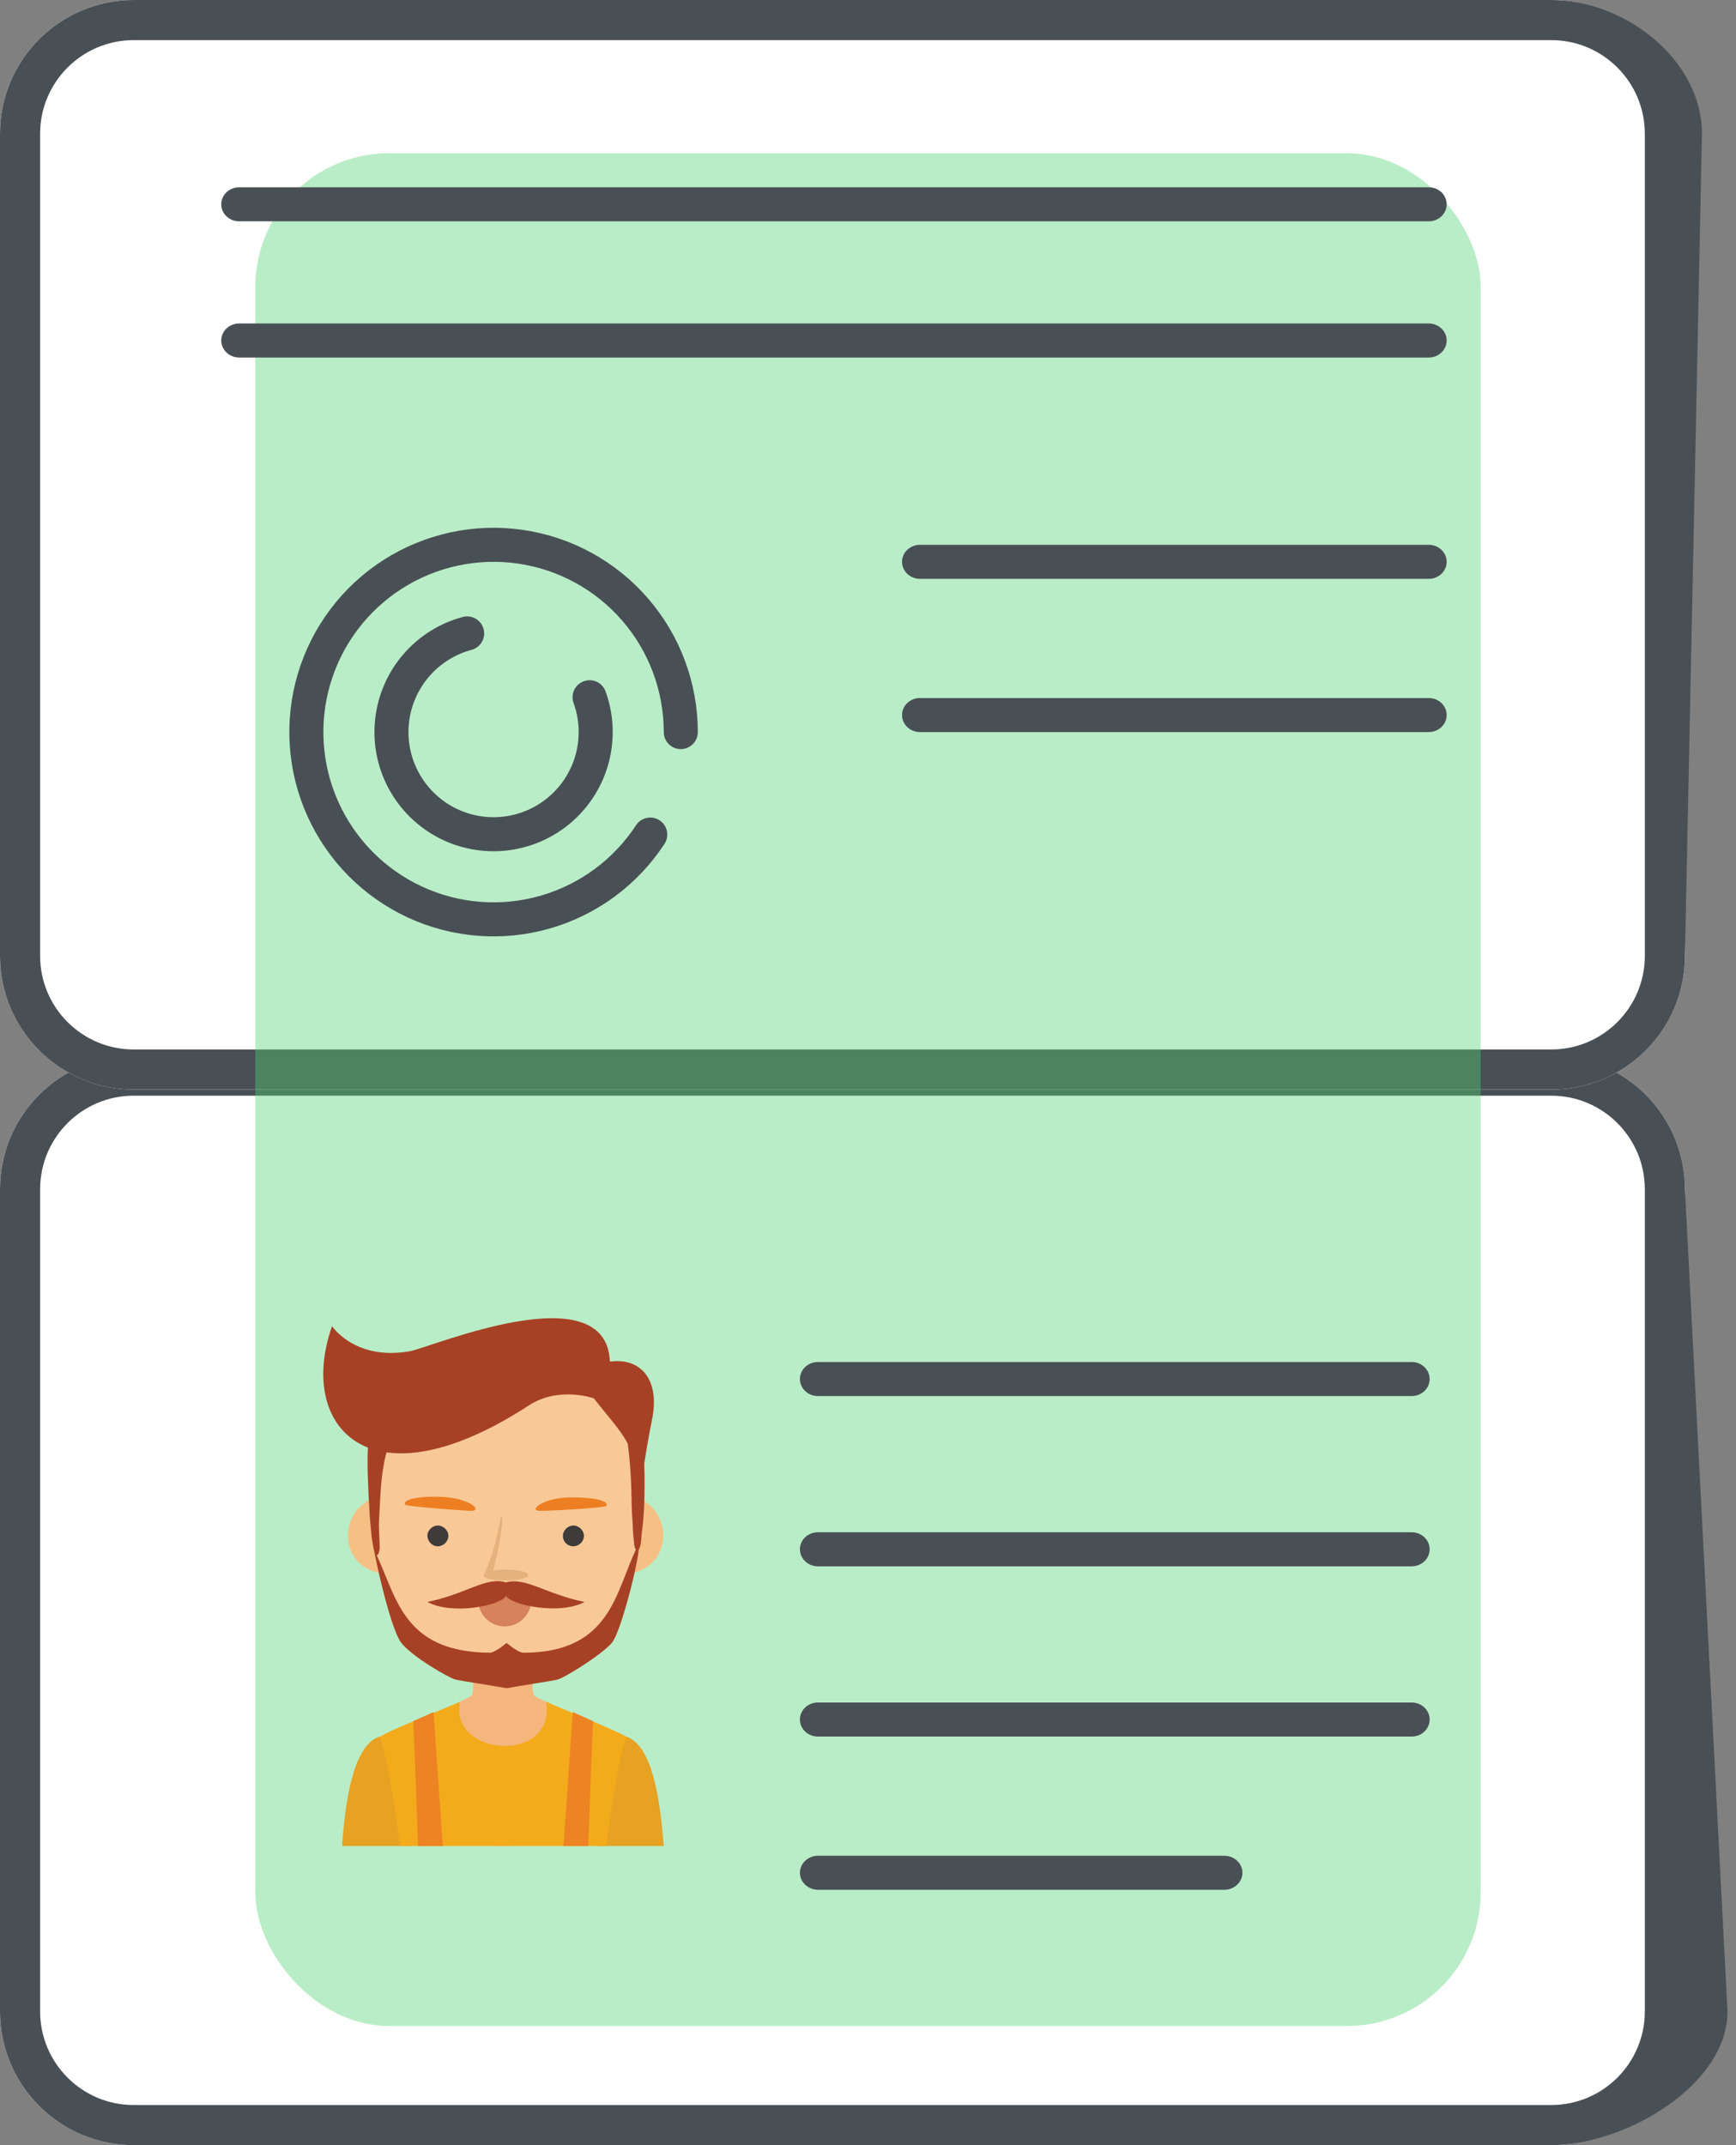 <svg width="102" height="126" viewBox="0 0 102 126" fill="none" xmlns="http://www.w3.org/2000/svg">
<rect x="0" y="0" width="102" height="126" fill="#808080" stroke="none"/>
<path d="M7.857 126C3.518 126 4.19489e-08 122.482 9.36955e-08 118.143L6.69497e-07 69.857C7.21243e-07 65.518 3.518 62 7.857 62L91.143 62C95.482 62 99 65.518 99 69.857L99 118.143C99 122.482 95.482 126 91.143 126L7.857 126Z" fill="white"/>
<path fill-rule="evenodd" clip-rule="evenodd" d="M2.357 69.857L2.357 118.143C2.357 121.18 4.82 123.643 7.857 123.643L91.143 123.643C94.18 123.643 96.643 121.18 96.643 118.143L96.643 69.857C96.643 66.82 94.18 64.357 91.143 64.357L7.857 64.357C4.82 64.357 2.357 66.82 2.357 69.857ZM9.36955e-08 118.143C4.19489e-08 122.482 3.518 126 7.857 126L91.143 126C95.482 126 101.5 122.482 101.5 118.143L99 69.857C99 65.518 95.482 62 91.143 62L7.857 62C3.518 62 7.21243e-07 65.518 6.69497e-07 69.857L9.36955e-08 118.143Z" fill="#495055"/>
<path d="M7.857 64C3.518 64 4.19489e-08 60.482 9.36955e-08 56.143L6.69497e-07 7.857C7.21243e-07 3.518 3.518 4.19489e-08 7.857 9.36955e-08L91.143 1.08687e-06C95.482 1.13861e-06 99 3.518 99 7.857L99 56.143C99 60.482 95.482 64 91.143 64L7.857 64Z" fill="white"/>
<path fill-rule="evenodd" clip-rule="evenodd" d="M2.357 7.857L2.357 56.143C2.357 59.18 4.82 61.643 7.857 61.643L91.143 61.643C94.18 61.643 96.643 59.18 96.643 56.143L96.643 7.857C96.643 4.82 94.18 2.357 91.143 2.357L7.857 2.357C4.82 2.357 2.357 4.82 2.357 7.857ZM9.36955e-08 56.143C4.19489e-08 60.482 3.518 64 7.857 64L91.143 64C95.482 64 99 60.482 99 56.143L100 7.857C100 3.518 95.482 1.13861e-06 91.143 1.08687e-06L7.857 9.36955e-08C3.518 4.19489e-08 7.21243e-07 3.518 6.69497e-07 7.857L9.36955e-08 56.143Z" fill="#495055"/>
<rect opacity="0.4" x="15" y="9" width="72" height="110" rx="7.857" fill="#51D375"/>
<g clip-path="url(#clip0)">
<path fill-rule="evenodd" clip-rule="evenodd" d="M26.236 103.864C26.055 103.757 22.309 101.997 22.309 101.997C20.636 102.535 20.273 106.235 20.091 108.426H24.091L26.236 103.864Z" fill="#E7A123"/>
<path fill-rule="evenodd" clip-rule="evenodd" d="M32.855 103.864C33.036 103.757 36.782 101.997 36.782 101.997C38.455 102.535 38.818 106.235 39 108.426H35L32.855 103.864Z" fill="#E7A123"/>
<path fill-rule="evenodd" clip-rule="evenodd" d="M29.545 97.938H27.8V99.051C27.8 99.734 27.691 99.59 27.036 99.949C27.036 99.949 26.418 100.452 26.236 100.524C27.036 103.002 27.582 106.199 29.109 108.462H29.545H29.982C31.509 106.235 32.091 103.002 32.855 100.524C32.673 100.452 32.054 99.949 32.054 99.949C31.4 99.59 31.291 99.734 31.291 99.051V97.938H29.545Z" fill="#F5B67E"/>
<path fill-rule="evenodd" clip-rule="evenodd" d="M27.036 99.949C26.091 100.38 22.673 101.709 22.309 102.033C22.636 102.715 23.109 105.481 23.509 108.427H29.545H35.618C36.018 105.445 36.491 102.679 36.818 102.033C36.418 101.709 33 100.38 32.091 99.949C32.673 103.649 26.345 103.182 27.036 99.949Z" fill="#F3AB1C"/>
<path fill-rule="evenodd" clip-rule="evenodd" d="M34.236 89.783C33.982 91.076 34.818 92.154 36.127 92.406C37.437 92.621 38.673 91.939 38.927 90.645C39.182 89.352 38.346 88.095 37.036 87.879C35.764 87.592 34.491 88.454 34.236 89.783Z" fill="#F6C085"/>
<path fill-rule="evenodd" clip-rule="evenodd" d="M25.182 89.783C25.436 91.076 24.6 92.154 23.291 92.406C21.982 92.621 20.745 91.939 20.491 90.645C20.236 89.352 21.073 88.095 22.382 87.879C23.691 87.592 24.927 88.454 25.182 89.783Z" fill="#F6C085"/>
<path fill-rule="evenodd" clip-rule="evenodd" d="M36.2 81.773C34.927 80.049 32.964 78.935 30.855 78.863C30.855 78.863 30.818 78.863 30.745 78.863V78.791C30.745 78.791 30.236 78.827 29.727 78.827C29.218 78.791 28.709 78.791 28.709 78.791V78.863C28.636 78.863 28.6 78.863 28.6 78.863C26.491 78.935 24.527 80.049 23.255 81.773C21.982 83.461 21.8 85.617 21.909 87.664C22.164 92.945 22.636 98.871 29.764 98.907C36.891 98.979 37.291 92.909 37.545 87.664C37.655 85.617 37.473 83.461 36.2 81.773Z" fill="#F8C997"/>
<path fill-rule="evenodd" clip-rule="evenodd" d="M31.182 93.591C31.218 93.699 31.218 93.807 31.218 93.951C31.218 94.813 30.527 95.531 29.654 95.531C28.782 95.531 28.091 94.813 28.091 93.951C28.091 93.843 28.091 93.699 28.127 93.591H31.182Z" fill="#D6825B"/>
<path fill-rule="evenodd" clip-rule="evenodd" d="M22.273 89.281C22.382 87.341 22.382 83.821 24.128 83.821C24.164 83.821 29.364 81.701 35.364 81.701C36.746 81.701 37.073 85.581 37.109 88.095C37.109 88.634 37.146 89.137 37.182 89.676C37.182 89.999 37.219 90.287 37.255 90.61C37.255 90.718 37.291 91.077 37.473 91.041C37.655 91.005 37.691 90.322 37.691 90.179C37.837 89.173 37.873 88.131 37.873 87.09C37.873 85.689 37.837 83.533 36.6 81.486C36.164 80.767 35.873 79.905 35 79.295C32.819 77.894 28.6 78.504 26.164 79.295C24.491 79.833 22.746 80.516 22.164 82.204C21.509 84.036 21.509 85.473 21.728 89.101C21.764 89.496 21.8 89.891 21.837 90.287C21.873 90.538 21.91 90.825 21.982 91.077C22.128 91.616 22.309 91.22 22.309 90.897C22.309 90.322 22.237 89.784 22.273 89.281Z" fill="#A74125"/>
<path fill-rule="evenodd" clip-rule="evenodd" d="M35.836 79.977C35.618 74.768 25.4 79.115 24.091 79.366C20.855 79.941 19.509 77.894 19.509 77.894C17.436 83.785 21.691 88.67 31.109 82.527C32.855 81.414 34.891 82.132 34.891 82.132C36.564 84.287 37.291 84.647 37.618 87.628C37.618 87.628 37.873 85.545 38.309 83.389C38.782 81.126 37.727 79.725 35.836 79.977Z" fill="#A74125"/>
<path fill-rule="evenodd" clip-rule="evenodd" d="M21.982 91.041C21.982 91.256 22.927 95.674 23.582 96.501C24.236 97.327 26.418 98.584 26.782 98.656C27.073 98.728 28.964 99.015 29.764 99.159C30.564 99.015 32.455 98.728 32.746 98.656C33.109 98.584 35.327 97.219 35.946 96.501C36.564 95.782 37.837 90.43 37.473 90.789C36.164 93.376 35.982 97.076 30.746 97.076C30.491 97.076 29.982 96.68 29.764 96.501C29.546 96.68 29.037 97.076 28.782 97.076C23.509 97.04 23.291 93.591 21.982 91.041Z" fill="#A74125"/>
<path fill-rule="evenodd" clip-rule="evenodd" d="M25.109 94.094C26.563 94.884 29.436 94.309 29.727 93.735C30.018 94.274 32.891 94.884 34.345 94.094C32.054 93.627 30.891 92.621 29.727 92.945C28.563 92.585 27.4 93.627 25.109 94.094Z" fill="#A74125"/>
<path fill-rule="evenodd" clip-rule="evenodd" d="M24.273 101.099C24.309 101.243 24.564 108.427 24.564 108.427H26.018L25.473 100.56L24.273 101.099Z" fill="#ED8322"/>
<path fill-rule="evenodd" clip-rule="evenodd" d="M34.854 101.099C34.818 101.243 34.563 108.427 34.563 108.427H33.109L33.654 100.56L34.854 101.099Z" fill="#ED8322"/>
<path fill-rule="evenodd" clip-rule="evenodd" d="M25.727 90.825C26.054 90.825 26.345 90.538 26.345 90.215C26.345 89.891 26.054 89.604 25.727 89.604C25.4 89.604 25.109 89.891 25.109 90.215C25.145 90.574 25.4 90.825 25.727 90.825Z" fill="#3E3B3A"/>
<path fill-rule="evenodd" clip-rule="evenodd" d="M33.691 90.825C34.018 90.825 34.309 90.538 34.309 90.215C34.309 89.891 34.018 89.604 33.691 89.604C33.364 89.604 33.073 89.891 33.073 90.215C33.073 90.574 33.364 90.825 33.691 90.825Z" fill="#3E3B3A"/>
<path fill-rule="evenodd" clip-rule="evenodd" d="M23.8 88.383C23.618 88.059 24.673 87.88 25.727 87.916C27.509 87.916 28.491 88.778 27.618 88.742C26.963 88.706 23.873 88.49 23.8 88.383Z" fill="#ED7F22"/>
<path fill-rule="evenodd" clip-rule="evenodd" d="M35.618 88.455C35.836 88.131 34.782 87.952 33.691 87.952C31.909 87.916 30.927 88.778 31.8 88.742C32.455 88.742 35.582 88.562 35.618 88.455Z" fill="#ED7F22"/>
<path fill-rule="evenodd" clip-rule="evenodd" d="M28.418 92.549C28.418 92.513 28.418 92.478 28.454 92.442C28.709 91.975 29.182 90.574 29.436 89.065C29.691 89.065 29.182 91.651 28.963 92.262C29.182 92.226 29.436 92.19 29.727 92.19C30.454 92.19 31.036 92.334 31.036 92.513C31.036 92.693 30.454 92.837 29.727 92.837C29.036 92.837 28.454 92.729 28.418 92.549Z" fill="#E5B17D"/>
</g>
<path fill-rule="evenodd" clip-rule="evenodd" d="M47 81C47 80.448 47.472 80 48.054 80H82.946C83.528 80 84 80.448 84 81C84 81.552 83.528 82 82.946 82H48.054C47.472 82 47 81.552 47 81Z" fill="#495055"/>
<path fill-rule="evenodd" clip-rule="evenodd" d="M47 91C47 90.448 47.472 90 48.054 90H82.946C83.528 90 84 90.448 84 91C84 91.552 83.528 92 82.946 92H48.054C47.472 92 47 91.552 47 91Z" fill="#495055"/>
<path fill-rule="evenodd" clip-rule="evenodd" d="M13 12C13 11.448 13.472 11 14.054 11H83.946C84.528 11 85 11.448 85 12C85 12.552 84.528 13 83.946 13H14.054C13.472 13 13 12.552 13 12Z" fill="#495055"/>
<path fill-rule="evenodd" clip-rule="evenodd" d="M13 20C13 19.448 13.472 19 14.054 19H83.946C84.528 19 85 19.448 85 20C85 20.552 84.528 21 83.946 21H14.054C13.472 21 13 20.552 13 20Z" fill="#495055"/>
<path fill-rule="evenodd" clip-rule="evenodd" d="M53 33C53 32.448 53.472 32 54.054 32H83.946C84.528 32 85 32.448 85 33C85 33.552 84.528 34 83.946 34H54.054C53.472 34 53 33.552 53 33Z" fill="#495055"/>
<path fill-rule="evenodd" clip-rule="evenodd" d="M53 42C53 41.448 53.472 41 54.054 41H83.946C84.528 41 85 41.448 85 42C85 42.552 84.528 43 83.946 43H54.054C53.472 43 53 42.552 53 42Z" fill="#495055"/>
<path fill-rule="evenodd" clip-rule="evenodd" d="M47 101C47 100.448 47.472 100 48.054 100H82.946C83.528 100 84 100.448 84 101C84 101.552 83.528 102 82.946 102H48.054C47.472 102 47 101.552 47 101Z" fill="#495055"/>
<path fill-rule="evenodd" clip-rule="evenodd" d="M47 110C47 109.448 47.478 109 48.069 109H71.931C72.522 109 73 109.448 73 110C73 110.552 72.522 111 71.931 111H48.069C47.478 111 47 110.552 47 110Z" fill="#495055"/>
<path d="M38.206 49.02C36.76 51.232 34.566 52.849 32.026 53.576C29.485 54.303 26.768 54.091 24.371 52.979C21.974 51.867 20.057 49.929 18.972 47.52C17.886 45.111 17.703 42.392 18.458 39.859C19.212 37.327 20.853 35.151 23.08 33.729C25.308 32.307 27.972 31.734 30.587 32.115C33.202 32.496 35.592 33.806 37.32 35.805C39.049 37.803 40 40.358 40 43" stroke="#495055" stroke-width="2" stroke-linecap="round"/>
<path d="M34.641 40.954C35.053 42.09 35.112 43.325 34.811 44.495C34.51 45.666 33.862 46.718 32.952 47.514C32.043 48.311 30.914 48.813 29.714 48.957C28.514 49.101 27.298 48.879 26.227 48.321C25.155 47.762 24.277 46.892 23.707 45.826C23.138 44.76 22.904 43.547 23.036 42.345C23.168 41.144 23.66 40.01 24.447 39.093C25.234 38.175 26.28 37.517 27.447 37.205" stroke="#495055" stroke-width="2" stroke-linecap="round"/>
<defs>
<clipPath id="clip0">
<rect width="20" height="31" fill="white" transform="translate(19 77.427)"/>
</clipPath>
</defs>
</svg>
